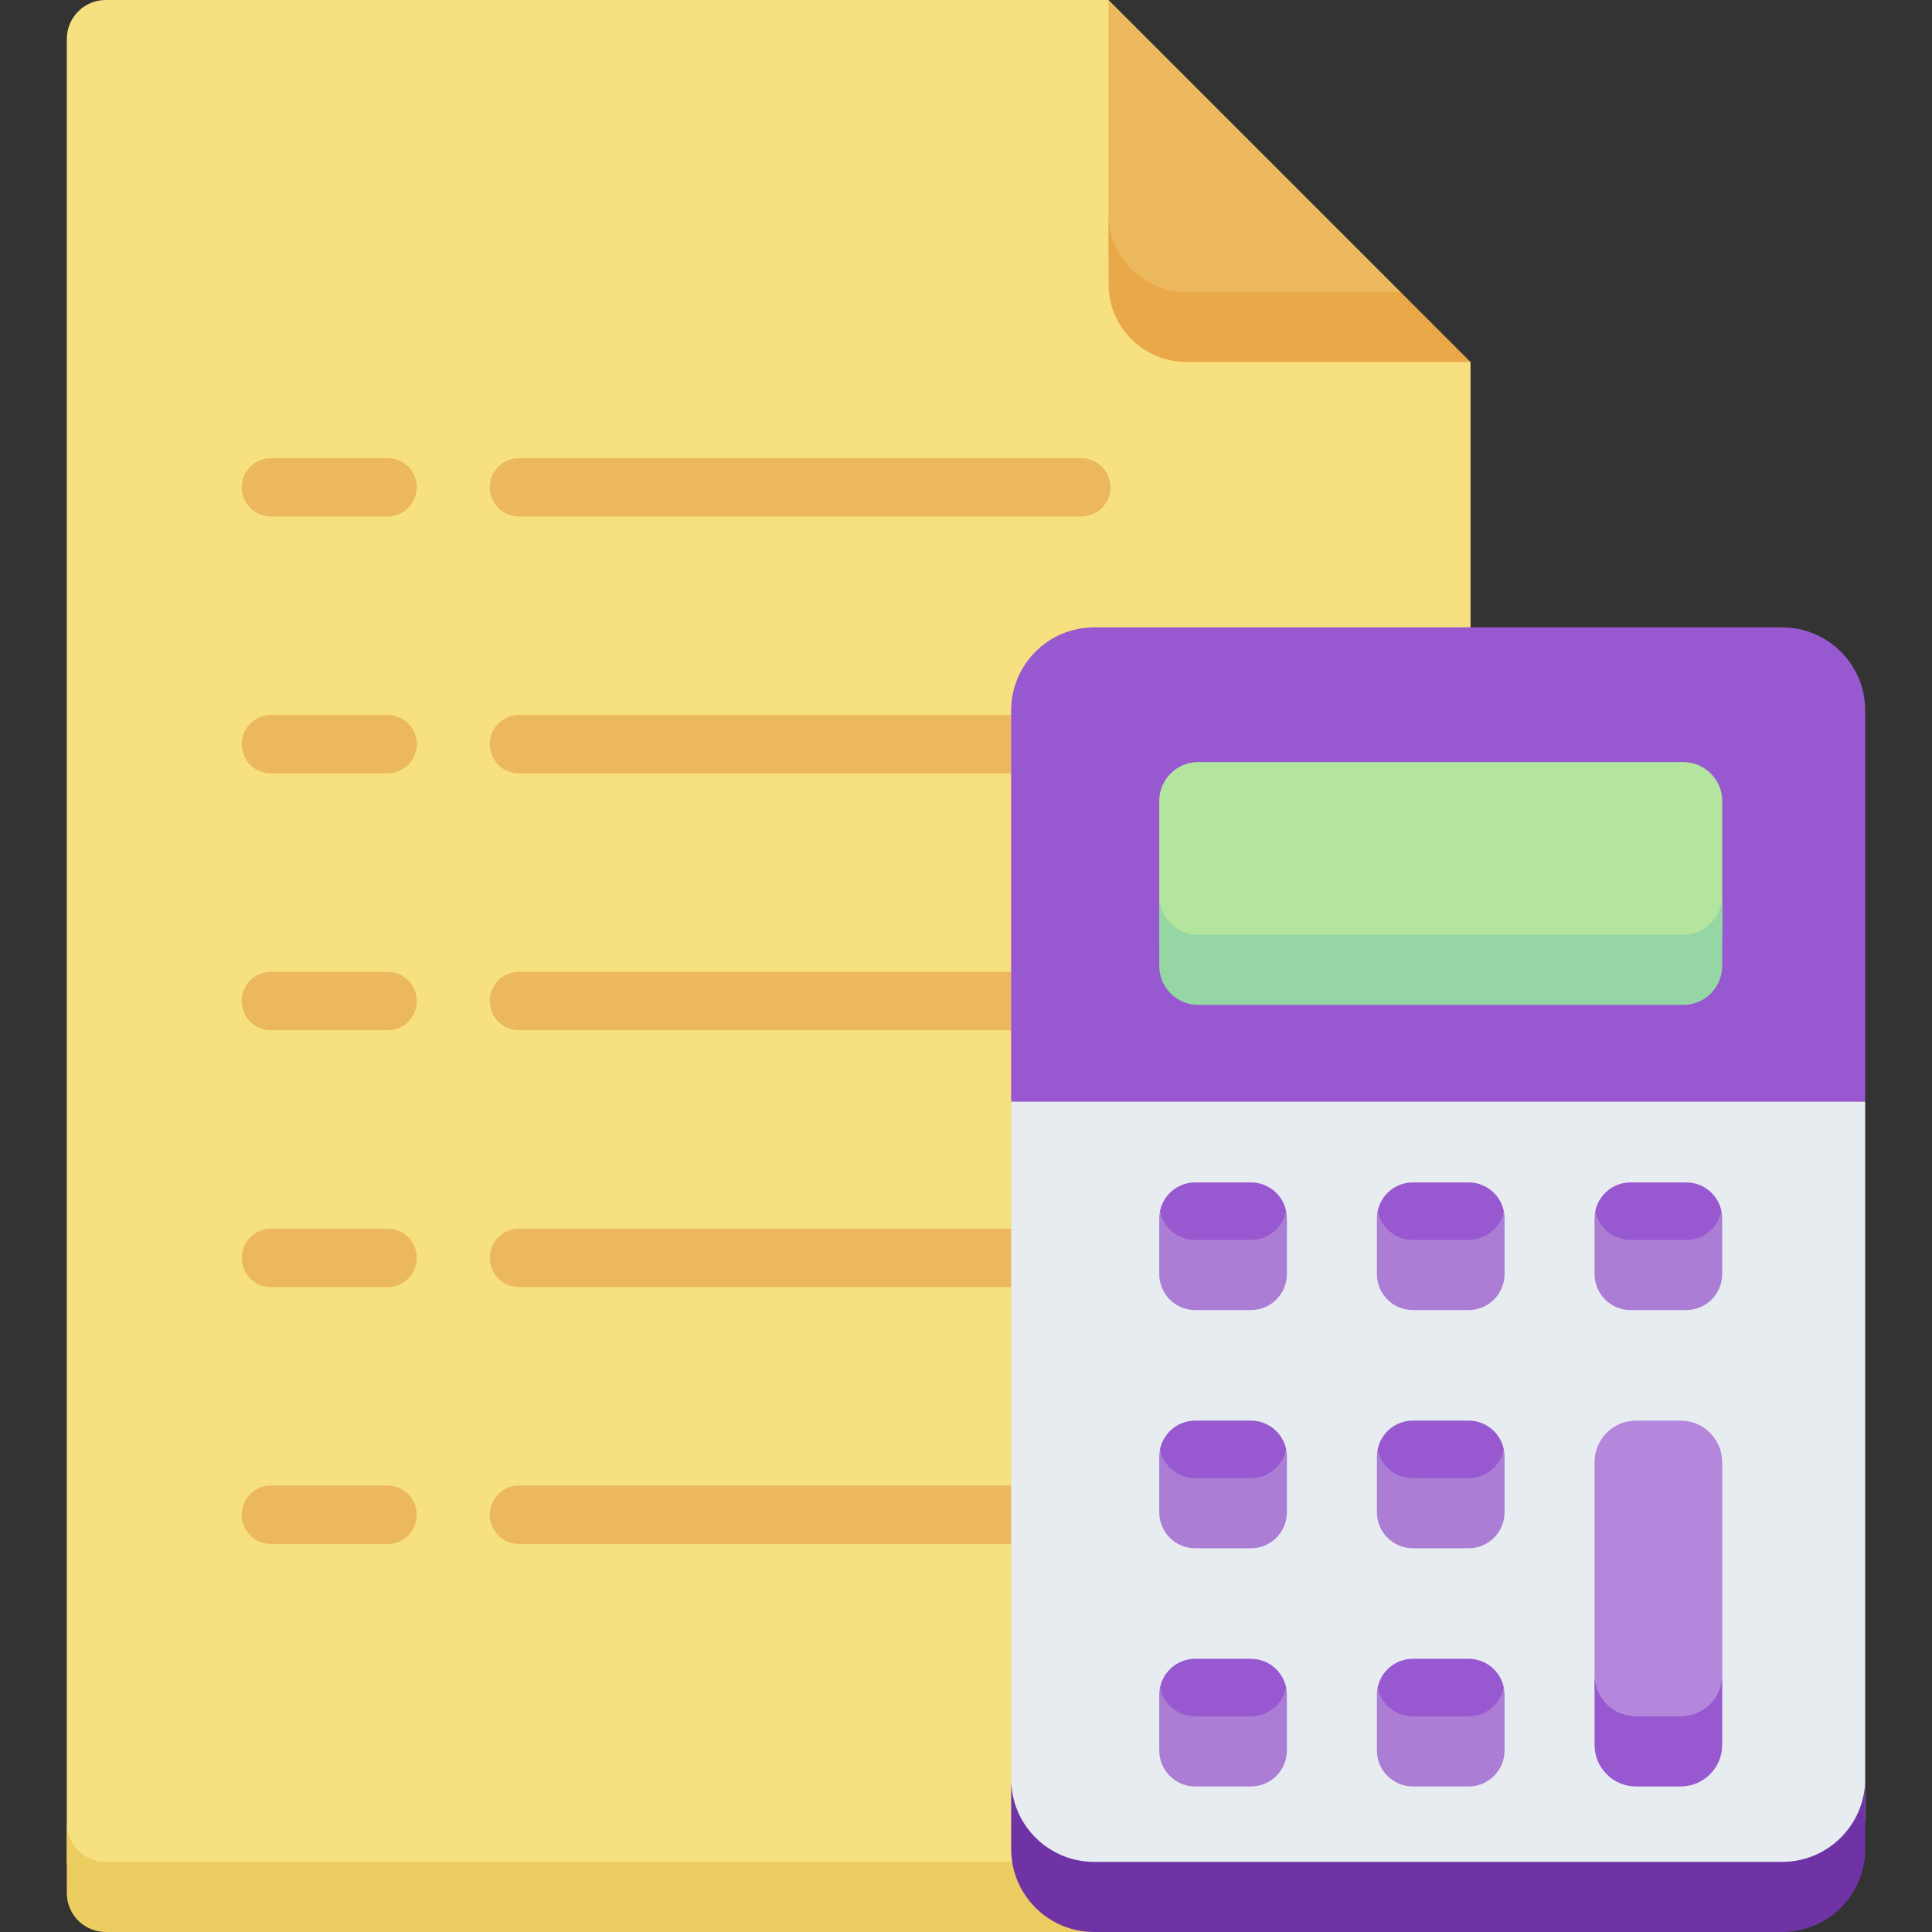 <?xml version="1.0"?>
<svg xmlns="http://www.w3.org/2000/svg" xmlns:xlink="http://www.w3.org/1999/xlink" xmlns:svgjs="http://svgjs.com/svgjs" version="1.1" width="512" height="512" x="0" y="0" viewBox="0 0 512 512" style="enable-background:new 0 0 512 512" xml:space="preserve" class=""><rect x="0" y="0" width="512" height="512" fill="#333333" stroke="none"/><g><g xmlns="http://www.w3.org/2000/svg"><g><path d="m17.704 10.323c0-5.701 4.621-10.323 10.322-10.323h265.749l30.351 64.462 65.584 31.473v387.162 9.581c0 5.701-4.622 10.323-10.323 10.323h-351.361c-5.701 0-10.323-4.622-10.323-10.323v-9.581-472.774z" fill="#f6e080" data-original="#f6e080" style="" class=""/><path d="m379.388 493.419h-351.362c-5.701 0-10.323-4.622-10.323-10.323v18.581c0 5.701 4.622 10.323 10.323 10.323h351.362c5.701 0 10.323-4.622 10.323-10.323v-18.581c0 5.702-4.622 10.323-10.323 10.323z" fill="#eccd61" data-original="#eccd61" style=""/><path d="m314.421 86.935h47.735l8.974-9.581-77.354-77.354v56.709 9.581c0 11.402 9.243 20.645 20.645 20.645z" fill="#ecb85e" data-original="#ecb85e" style=""/><path d="m314.421 77.354c-11.402 0-20.645-9.243-20.645-20.645v18.581c0 11.402 9.243 20.645 20.645 20.645h75.29l-18.581-18.581z" fill="#eaa949" data-original="#eaa949" style=""/><g fill="#ecb85e"><path d="m102.705 136.888h-30.905c-4.276 0-7.742-3.466-7.742-7.742s3.466-7.742 7.742-7.742h30.904c4.276 0 7.742 3.466 7.742 7.742.001 4.276-3.466 7.742-7.741 7.742z" fill="#ecb85e" data-original="#ecb85e" style=""/><path d="m286.548 136.888h-149.003c-4.276 0-7.742-3.466-7.742-7.742s3.466-7.742 7.742-7.742h149.003c4.276 0 7.742 3.466 7.742 7.742s-3.466 7.742-7.742 7.742z" fill="#ecb85e" data-original="#ecb85e" style=""/><path d="m102.705 204.96h-30.905c-4.276 0-7.742-3.466-7.742-7.742s3.466-7.742 7.742-7.742h30.904c4.276 0 7.742 3.466 7.742 7.742.001 4.276-3.466 7.742-7.741 7.742z" fill="#ecb85e" data-original="#ecb85e" style=""/><path d="m277.258 204.96h-139.713c-4.276 0-7.742-3.466-7.742-7.742s3.466-7.742 7.742-7.742h139.713c4.276 0 7.742 3.466 7.742 7.742s-3.466 7.742-7.742 7.742z" fill="#ecb85e" data-original="#ecb85e" style=""/><path d="m102.705 273.032h-30.905c-4.276 0-7.742-3.466-7.742-7.742s3.466-7.742 7.742-7.742h30.904c4.276 0 7.742 3.466 7.742 7.742.001 4.276-3.466 7.742-7.741 7.742z" fill="#ecb85e" data-original="#ecb85e" style=""/><path d="m277.258 273.032h-139.713c-4.276 0-7.742-3.466-7.742-7.742s3.466-7.742 7.742-7.742h139.713c4.276 0 7.742 3.466 7.742 7.742s-3.466 7.742-7.742 7.742z" fill="#ecb85e" data-original="#ecb85e" style=""/><path d="m102.705 341.104h-30.905c-4.276 0-7.742-3.466-7.742-7.742s3.466-7.742 7.742-7.742h30.904c4.276 0 7.742 3.466 7.742 7.742s-3.466 7.742-7.741 7.742z" fill="#ecb85e" data-original="#ecb85e" style=""/><path d="m277.258 341.104h-139.713c-4.276 0-7.742-3.466-7.742-7.742s3.466-7.742 7.742-7.742h139.713c4.276 0 7.742 3.466 7.742 7.742s-3.466 7.742-7.742 7.742z" fill="#ecb85e" data-original="#ecb85e" style=""/><path d="m102.705 409.176h-30.905c-4.276 0-7.742-3.466-7.742-7.742s3.466-7.742 7.742-7.742h30.904c4.276 0 7.742 3.466 7.742 7.742s-3.466 7.742-7.741 7.742z" fill="#ecb85e" data-original="#ecb85e" style=""/><path d="m277.258 409.176h-139.713c-4.276 0-7.742-3.466-7.742-7.742s3.466-7.742 7.742-7.742h139.713c4.276 0 7.742 3.466 7.742 7.742s-3.466 7.742-7.742 7.742z" fill="#ecb85e" data-original="#ecb85e" style=""/></g><g><path d="m472.293 166.262h-182.322c-12.152 0-22.003 9.851-22.003 22.003v103.696l113.164 9 113.164-9v-103.696c0-12.152-9.851-22.003-22.003-22.003z" fill="#9758d0" data-original="#808b95" style="" class=""/><path d="m446.079 257.315h-128.544c-5.701 0-10.323-4.621-10.323-10.322v-9.581-25.132c0-5.701 4.621-10.323 10.323-10.323h128.545c5.701 0 10.323 4.622 10.323 10.323v25.132 9.581c-.001 5.7-4.623 10.322-10.324 10.322z" fill="#b3e59f" data-original="#b3e59f" style=""/><path d="m446.079 247.734h-128.544c-5.701 0-10.323-4.622-10.323-10.323v18.581c0 5.701 4.621 10.322 10.323 10.322h128.545c5.701 0 10.323-4.621 10.323-10.322v-18.581c-.001 5.702-4.623 10.323-10.324 10.323z" fill="#95d6a4" data-original="#95d6a4" style=""/><path d="m267.968 291.961v179.455 9.581c0 12.152 9.851 22.003 22.003 22.003h182.322c12.152 0 22.003-9.851 22.003-22.003v-9.581-179.455z" fill="#e7ecf1" data-original="#e7ecf1" style=""/><path d="m472.293 493.419h-182.322c-12.152 0-22.003-9.851-22.003-22.003v18.581c0 12.152 9.851 22.003 22.003 22.003h182.322c12.152 0 22.003-9.851 22.003-22.003v-18.581c0 12.152-9.851 22.003-22.003 22.003z" fill="#6f33a5" data-original="#c6d0da" style="" class=""/><path d="m433.578 462.662h11.818c11.005 0 11.005-12.741 11.005-18.819v-56.361c0-6.078-4.927-11.005-11.005-11.005h-11.818c-6.078 0-11.005 4.927-11.005 11.005v56.361c0 6.078 0 18.819 11.005 18.819z" fill="#b487dd" data-original="#dc4955" style="" class=""/><path d="m316.756 335.154h14.742c9.544 0 8.462-9.827 9.35-14.178-.888-4.351-4.737-7.624-9.35-7.624h-14.742c-4.613 0-8.462 3.273-9.35 7.624.888 4.352-.99 14.178 9.35 14.178z" fill="#9758d0" data-original="#808b95" style="" class=""/><path d="m331.497 328.601h-14.742c-4.613 0-8.462-3.273-9.35-7.624-.127.62-.193 1.262-.193 1.92v14.742c0 5.271 4.273 9.544 9.544 9.544h14.742c5.271 0 9.544-4.273 9.544-9.544v-14.742c0-.658-.067-1.299-.193-1.92-.89 4.35-4.738 7.624-9.352 7.624z" fill="#ab7dd5" data-original="#5e6b75" style="" class=""/><path d="m374.436 335.154h14.742c9.544 0 8.462-9.827 9.35-14.178-.888-4.351-4.737-7.624-9.35-7.624h-14.742c-4.613 0-8.462 3.273-9.35 7.624.888 4.352-.99 14.178 9.35 14.178z" fill="#9758d0" data-original="#808b95" style="" class=""/><path d="m389.178 328.601h-14.742c-4.613 0-8.462-3.273-9.35-7.624-.127.62-.193 1.262-.193 1.92v14.742c0 5.271 4.273 9.544 9.544 9.544h14.742c5.271 0 9.544-4.273 9.544-9.544v-14.742c0-.658-.067-1.299-.193-1.92-.89 4.35-4.739 7.624-9.352 7.624z" fill="#ab7dd5" data-original="#5e6b75" style="" class=""/><path d="m432.117 335.154h14.742c9.544 0 8.462-9.827 9.35-14.178-.888-4.351-4.737-7.624-9.35-7.624h-14.742c-4.613 0-8.462 3.273-9.35 7.624.888 4.352-.99 14.178 9.35 14.178z" fill="#9758d0" data-original="#808b95" style="" class=""/><path d="m446.858 328.601h-14.741c-4.613 0-8.462-3.273-9.35-7.624-.127.62-.193 1.262-.193 1.92v14.742c0 5.271 4.273 9.544 9.544 9.544h14.741c5.271 0 9.544-4.273 9.544-9.544v-14.742c0-.658-.067-1.299-.193-1.92-.89 4.35-4.738 7.624-9.352 7.624z" fill="#ab7dd5" data-original="#5e6b75" style="" class=""/><path d="m316.756 398.278h14.742c9.544 0 8.462-9.827 9.35-14.178-.888-4.351-4.737-7.624-9.35-7.624h-14.742c-4.613 0-8.462 3.273-9.35 7.624.888 4.351-.99 14.178 9.35 14.178z" fill="#9758d0" data-original="#808b95" style="" class=""/><path d="m331.497 391.724h-14.742c-4.613 0-8.462-3.273-9.35-7.624-.127.62-.193 1.262-.193 1.92v14.742c0 5.271 4.273 9.544 9.544 9.544h14.742c5.271 0 9.544-4.273 9.544-9.544v-14.742c0-.658-.067-1.299-.193-1.92-.89 4.351-4.738 7.624-9.352 7.624z" fill="#ab7dd5" data-original="#5e6b75" style="" class=""/><path d="m374.436 398.278h14.742c9.544 0 8.462-9.827 9.35-14.178-.888-4.351-4.737-7.624-9.35-7.624h-14.742c-4.613 0-8.462 3.273-9.35 7.624.888 4.351-.99 14.178 9.35 14.178z" fill="#9758d0" data-original="#808b95" style="" class=""/><path d="m389.178 391.724h-14.742c-4.613 0-8.462-3.273-9.35-7.624-.127.62-.193 1.262-.193 1.92v14.742c0 5.271 4.273 9.544 9.544 9.544h14.742c5.271 0 9.544-4.273 9.544-9.544v-14.742c0-.658-.067-1.299-.193-1.92-.89 4.351-4.739 7.624-9.352 7.624z" fill="#ab7dd5" data-original="#5e6b75" style="" class=""/><path d="m316.756 461.401h14.742c9.544 0 8.462-9.827 9.35-14.178-.888-4.351-4.737-7.624-9.35-7.624h-14.742c-4.613 0-8.462 3.273-9.35 7.624.888 4.351-.99 14.178 9.35 14.178z" fill="#9758d0" data-original="#808b95" style="" class=""/><path d="m331.497 454.848h-14.742c-4.613 0-8.462-3.273-9.35-7.624-.127.62-.193 1.262-.193 1.919v14.742c0 5.271 4.273 9.544 9.544 9.544h14.742c5.271 0 9.544-4.273 9.544-9.544v-14.742c0-.658-.067-1.299-.193-1.919-.89 4.35-4.738 7.624-9.352 7.624z" fill="#ab7dd5" data-original="#5e6b75" style="" class=""/><path d="m374.436 461.401h14.742c9.544 0 8.462-9.827 9.35-14.178-.888-4.351-4.737-7.624-9.35-7.624h-14.742c-4.613 0-8.462 3.273-9.35 7.624.888 4.351-.99 14.178 9.35 14.178z" fill="#9758d0" data-original="#808b95" style="" class=""/><path d="m389.178 454.848h-14.742c-4.613 0-8.462-3.273-9.35-7.624-.127.62-.193 1.262-.193 1.919v14.742c0 5.271 4.273 9.544 9.544 9.544h14.742c5.271 0 9.544-4.273 9.544-9.544v-14.742c0-.658-.067-1.299-.193-1.919-.89 4.35-4.739 7.624-9.352 7.624z" fill="#ab7dd5" data-original="#5e6b75" style="" class=""/><path d="m445.396 454.848h-11.818c-6.078 0-11.005-4.927-11.005-11.005v18.581c0 6.078 4.927 11.005 11.005 11.005h11.818c6.078 0 11.005-4.927 11.005-11.005v-18.581c.001 6.078-4.926 11.005-11.005 11.005z" fill="#9758d0" data-original="#d82f3c" style="" class=""/></g></g></g></g></svg>
